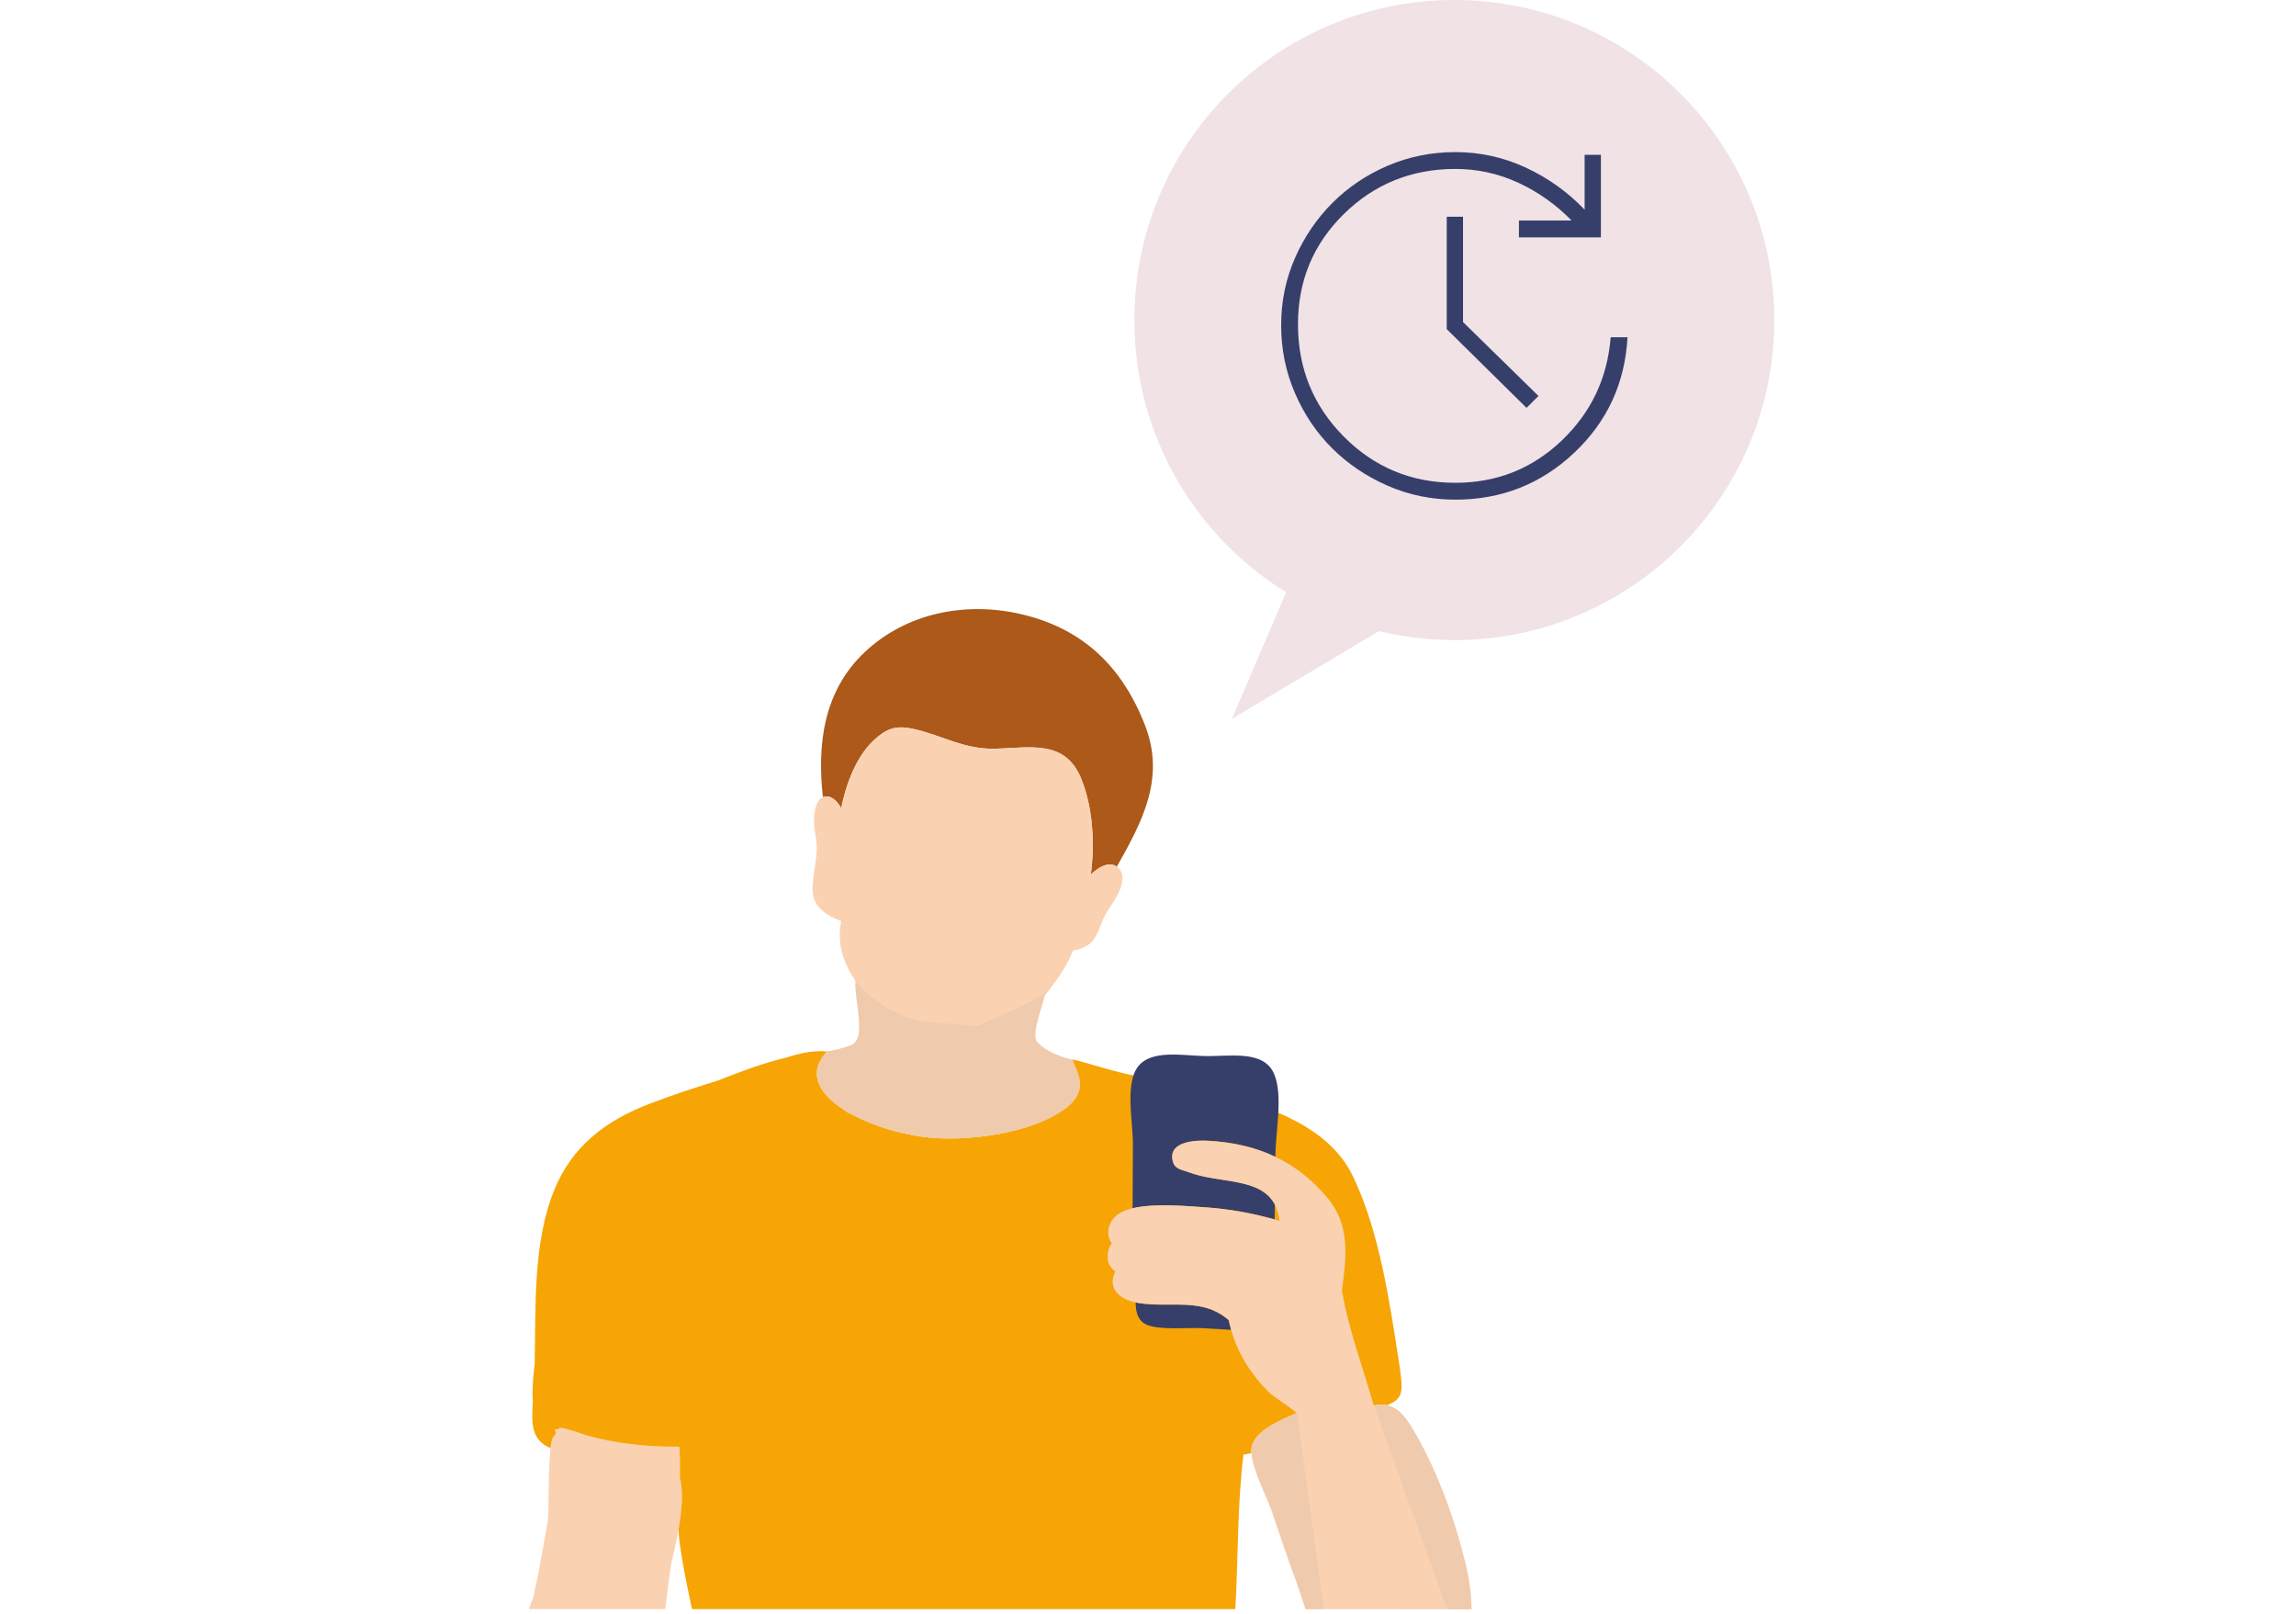 <svg width="343" height="241" viewBox="0 0 343 241" fill="none" xmlns="http://www.w3.org/2000/svg">
<path d="M217.262 0C190.864 0 169.462 21.402 169.462 47.8C169.462 64.981 178.531 80.038 192.136 88.463L184.035 107.369L206.002 94.256C209.615 95.129 213.382 95.602 217.262 95.602C243.663 95.602 265.063 74.201 265.063 47.801C265.063 21.402 243.662 0 217.262 0Z" fill="#F0E2E5"/>
<path d="M217.426 74.625C213.857 74.625 210.49 73.935 207.327 72.556C204.166 71.179 201.408 69.326 199.056 67C196.704 64.675 194.84 61.918 193.46 58.728C192.081 55.538 191.392 52.158 191.392 48.59C191.392 45.022 192.081 41.669 193.46 38.533C194.84 35.398 196.704 32.654 199.056 30.301C201.408 27.948 204.166 26.097 207.327 24.745C210.49 23.393 213.857 22.718 217.426 22.718C221.102 22.718 224.603 23.487 227.928 25.029C231.254 26.57 234.186 28.665 236.727 31.313V23.123H239.16V35.45H226.914V32.936H234.781C232.456 30.556 229.806 28.678 226.834 27.299C223.86 25.921 220.724 25.232 217.425 25.232C210.883 25.232 205.325 27.475 200.757 31.964C196.189 36.452 193.905 41.939 193.905 48.426C193.905 55.023 196.189 60.618 200.757 65.215C205.325 69.811 210.882 72.109 217.425 72.109C223.589 72.109 228.872 70.016 233.28 65.825C237.687 61.634 240.134 56.484 240.621 50.373H243.134C242.756 57.241 240.092 62.998 235.146 67.648C230.199 72.3 224.293 74.625 217.426 74.625ZM228.05 60.918L216.129 49.158V32.369H218.562V48.103L229.832 59.135L228.05 60.918Z" fill="#363E6A"/>
<path d="M123.107 119.001C123.126 119.001 123.133 118.987 123.152 118.987C124.237 118.773 125.097 119.683 125.658 120.722C126.553 116.344 128.407 111.834 131.781 109.546C133.443 108.412 134.887 108.506 136.794 108.946C140.947 109.946 144.026 111.903 148.531 111.825C153.798 111.732 159.086 110.356 161.51 116.281C163.214 120.446 163.598 125.76 162.953 130.601C164.074 129.561 165.393 128.756 166.555 129.27C166.59 129.288 166.618 129.301 166.649 129.328C166.721 129.356 166.78 129.401 166.845 129.437C170.555 122.865 174.129 116.316 171.091 108.424C167.665 99.519 161.681 93.764 152.288 91.671C144.119 89.837 135.381 91.575 129.214 97.369C123.036 103.165 122.051 111.113 122.933 119.042C122.995 119.037 123.049 119.02 123.107 119.001Z" fill="#AC5919"/>
<path d="M99.389 240.333C99.638 238.083 99.939 235.896 100.236 233.683C100.236 233.657 100.255 233.63 100.255 233.601C100.646 231.939 101.072 230.154 101.372 228.398C101.476 227.828 101.586 227.252 101.649 226.694C101.949 224.51 102.007 222.411 101.586 220.662C101.608 219.205 101.589 217.733 101.513 216.248C101.497 216.153 101.42 216.074 101.315 216.074C96.611 216.111 92.165 215.621 87.674 214.408C87.674 214.408 87.674 214.408 87.655 214.408C87.372 214.282 84.135 213.177 83.772 213.282C81.715 213.941 83.877 213.209 82.638 214.688C82.52 214.816 82.424 215.14 82.351 215.581C82.307 215.793 82.274 216.037 82.248 216.29C81.871 219.481 82.007 226.126 81.856 227.038C81.46 229.523 80.934 231.989 80.526 234.462C80.327 235.704 79.917 237.15 79.663 238.605C79.419 239.185 79.215 239.746 79 240.331H99.389V240.333Z" fill="#FAD1B1"/>
<path d="M125.85 165.6C126.323 165.983 126.867 166.292 127.466 166.54C130.477 168.148 134.338 169.302 137.89 169.781C144.231 170.637 154.448 169.293 159.458 165.314C162.732 162.585 160.833 160.087 160.198 158.285C160.13 158.238 156.697 157.627 154.911 155.595C153.971 154.53 155.823 149.946 156.075 148.624C157.791 146.605 159.302 144.437 160.316 141.971C161.461 141.794 162.57 141.314 163.245 140.504C164.148 139.406 164.476 137.721 165.211 136.481C165.888 135.337 166.716 134.264 167.241 133.029C167.724 131.903 168.04 130.207 166.854 129.436C166.791 129.391 166.733 129.347 166.66 129.327C166.624 129.295 166.598 129.287 166.566 129.269C165.403 128.755 164.086 129.559 162.965 130.6C163.609 125.758 163.223 120.445 161.521 116.28C159.095 110.349 153.808 111.726 148.541 111.825C144.037 111.911 140.956 109.946 136.806 108.945C134.893 108.496 133.453 108.411 131.792 109.546C128.422 111.833 126.569 116.344 125.668 120.722C125.106 119.683 124.252 118.773 123.162 118.986C123.144 118.986 123.136 118.996 123.118 118.996C123.055 119.018 123.003 119.038 122.949 119.054C121.711 119.532 121.587 121.835 121.604 122.825C121.618 123.905 121.91 124.954 121.995 126.024C122.11 127.683 121.714 129.226 121.538 130.862C121.393 132.169 121.183 133.547 121.842 134.768C122.564 136.117 124.111 137.02 125.677 137.56C124.967 140.898 126.019 143.813 127.819 146.573C127.568 149.254 129.617 155.225 127.092 156.13C124.716 156.983 123.547 157.015 123.547 157.015C123.471 157.11 123.394 157.202 123.316 157.292C120.677 160.356 122.372 163.317 125.85 165.6Z" fill="#FAD1B1"/>
<path d="M184.541 240.333C185.007 232.404 184.804 225.14 185.757 217.259C186.167 217.187 186.558 217.112 186.969 217.038C186.952 216.943 186.952 216.852 186.952 216.767C186.952 216.531 186.969 216.307 187.016 216.103C187.588 213.628 191.054 212.262 193.714 211.053C192.46 209.955 190.268 208.634 189.586 207.971C188.404 206.794 187.365 205.53 186.47 204.166C185.319 202.406 184.485 200.552 183.927 198.62C182.477 198.529 181.039 198.456 179.603 198.369C177.435 198.251 173.235 198.696 171.313 197.855C169.94 197.256 169.666 195.882 169.652 194.53C169.558 194.503 169.452 194.49 169.365 194.462C166.78 193.846 165.524 192.055 166.64 189.925C166.082 189.53 165.674 189.012 165.552 188.367C165.386 187.564 165.524 186.418 166.114 185.737C165.083 184.343 165.552 182.259 167.277 181.206C167.807 180.897 168.456 180.642 169.198 180.47C169.215 177.269 169.229 174.066 169.244 170.864C169.244 168.163 168.456 163.979 169.198 161.115C169.229 160.952 169.275 160.788 169.335 160.643C165.238 159.789 160.084 157.976 160.197 158.294C160.833 160.093 162.73 162.599 159.456 165.324C154.447 169.302 144.225 170.656 137.89 169.793C134.339 169.321 130.479 168.158 127.466 166.547C126.862 166.304 126.316 165.986 125.849 165.607C122.37 163.317 120.676 160.365 123.305 157.314C123.382 157.223 123.46 157.136 123.537 157.036C121.404 156.858 119.436 157.314 117.457 157.959C114.082 158.739 110.499 160.105 107.247 161.384C103.827 162.453 100.392 163.558 97.069 164.844C90.338 167.401 85.43 171.333 82.85 177.614C79.567 185.576 80.066 195.135 79.873 203.763C79.644 205.604 79.475 207.555 79.599 209.346C79.372 212.783 79.417 215.101 82.241 216.29C82.273 216.031 82.306 215.793 82.346 215.582C82.423 215.136 82.515 214.818 82.631 214.689C83.873 213.219 81.71 213.942 83.767 213.283C84.131 213.178 87.369 214.282 87.65 214.409C87.669 214.409 87.669 214.409 87.669 214.409C92.16 215.631 96.606 216.112 101.313 216.075C101.415 216.075 101.494 216.162 101.508 216.249C101.583 217.733 101.602 219.206 101.571 220.663C101.994 222.415 101.933 224.514 101.634 226.703C101.571 227.261 101.466 227.828 101.356 228.406C101.424 230.672 102.295 235.3 103.368 240.333H184.541Z" fill="#F6A505"/>
<path d="M208.95 203.183C207.588 194.38 206.074 183.981 202.175 175.797C200.028 171.263 195.943 168.322 190.967 166.208C185.775 163.911 174.844 161.986 169.336 160.627C166.674 159.974 168.872 163.848 167.306 166.208C165.94 168.267 164.389 167.045 162.845 168.957C158.159 174.786 153.908 180.97 150.135 187.418C149.231 188.968 148.337 190.882 149.153 192.47C149.472 193.097 150.012 193.56 150.543 194.023C153.392 196.479 156.262 198.955 159.526 200.817C164.522 203.674 170.217 204.987 175.73 206.599C179.554 207.724 183.327 209.011 187.102 210.292C188.491 210.763 189.909 211.235 191.37 211.188C192.933 211.144 192.22 211.466 193.719 211.014C196.634 210.153 202.393 210.131 205.244 209.919C205.406 209.904 205.507 209.885 205.584 209.867C206.179 209.776 206.723 209.782 207.207 209.885C207.207 209.885 207.207 209.885 207.224 209.885C209.744 208.809 209.671 207.896 208.95 203.183Z" fill="#F6A505"/>
<path d="M179.861 157.726C176.031 157.621 170.938 156.555 169.438 160.315C169.393 160.409 169.362 160.519 169.335 160.619C169.27 160.77 169.229 160.933 169.198 161.096C168.456 163.971 169.244 168.152 169.244 170.848C169.229 174.048 169.216 177.251 169.198 180.451C169.215 180.451 169.244 180.436 169.275 180.436C172.585 179.671 177.549 180.151 180.12 180.32C183.601 180.56 187.022 181.173 190.348 182.105C190.378 182.105 190.391 182.105 190.423 182.13C190.438 181.4 190.438 180.65 190.454 179.916C190.423 179.856 190.411 179.809 190.378 179.756C188.172 175.845 182.09 176.761 177.689 175.109C176.386 174.624 175.405 174.655 175.159 173.182C174.686 170.408 178.776 170.255 180.635 170.382C184.383 170.614 187.608 171.378 190.432 172.729C190.463 172.729 190.497 172.745 190.529 172.762C190.529 172.686 190.529 172.621 190.529 172.558C190.543 170.909 190.801 168.824 190.936 166.74C190.95 166.562 190.966 166.386 190.966 166.208C191.072 164.125 191.015 162.093 190.39 160.523C188.895 156.705 183.674 157.831 179.861 157.726Z" fill="#363E6A"/>
<path d="M183.568 197.165C182.481 196.26 181.239 195.526 179.458 195.163C176.297 194.521 172.952 195.192 169.789 194.558C169.742 194.548 169.699 194.548 169.657 194.53C169.669 195.899 169.944 197.264 171.319 197.855C173.24 198.701 177.444 198.25 179.607 198.369C181.043 198.455 182.482 198.528 183.931 198.62C183.931 198.605 183.931 198.578 183.916 198.545C183.781 198.107 183.674 197.619 183.568 197.165Z" fill="#363E6A"/>
<path d="M165.532 188.35C165.656 188.993 166.064 189.513 166.623 189.908C165.504 192.032 166.759 193.828 169.347 194.446C169.438 194.472 169.541 194.486 169.634 194.513C169.68 194.53 169.725 194.53 169.766 194.541C172.926 195.176 176.272 194.504 179.436 195.144C181.219 195.508 182.46 196.242 183.545 197.148C183.649 197.611 183.758 198.083 183.894 198.533C183.908 198.569 183.908 198.594 183.908 198.608C184.468 200.545 185.303 202.397 186.451 204.159C187.344 205.517 188.387 206.783 189.567 207.957C190.25 208.624 192.442 209.946 193.697 211.027C191.034 212.245 187.569 213.595 186.999 216.08C186.952 216.285 186.934 216.5 186.934 216.738C186.934 216.822 186.934 216.917 186.952 217.01C187.103 219.586 189.387 223.891 190.004 225.763C191.236 229.451 192.502 233.133 193.833 236.803C194.258 237.981 194.363 238.235 195.029 240.333L219.829 240.349C219.792 237.057 219.373 235.564 218.865 233.492C217.357 227.176 214.772 220.009 211.47 214.238C210.309 212.245 209.187 210.35 207.216 209.892C207.198 209.892 207.198 209.892 207.198 209.892C206.671 209.79 206.082 209.776 205.413 209.892C205.349 209.892 205.295 209.909 205.232 209.928C203.6 204.16 201.465 198.632 200.481 192.746C201.103 187.869 201.799 183.067 198.333 178.941C196.048 176.212 193.502 174.172 190.512 172.766C190.481 172.748 190.448 172.735 190.417 172.735C187.594 171.38 184.369 170.617 180.622 170.385C178.759 170.267 174.671 170.413 175.145 173.186C175.389 174.658 176.371 174.617 177.674 175.114C182.075 176.763 188.156 175.847 190.362 179.761C190.393 179.813 190.408 179.859 190.44 179.919C190.786 180.577 191.03 181.372 191.133 182.326C190.889 182.257 190.654 182.199 190.407 182.134C190.376 182.109 190.361 182.109 190.331 182.109C187.005 181.181 183.585 180.564 180.103 180.324C177.537 180.155 172.572 179.674 169.257 180.442C169.225 180.442 169.199 180.457 169.182 180.457C168.44 180.629 167.79 180.882 167.261 181.191C165.533 182.246 165.072 184.33 166.098 185.723C165.504 186.402 165.369 187.546 165.532 188.35Z" fill="#FAD1B1"/>
<path d="M145.929 153.225C145.929 153.225 145.929 153.225 139.147 152.722C132.367 152.22 127.827 146.576 127.827 146.576C127.578 149.257 129.626 155.229 127.102 156.132C124.727 156.986 123.56 157.019 123.56 157.019C123.481 157.113 123.404 157.205 123.328 157.295C120.688 160.356 122.383 163.318 125.862 165.601C126.334 165.984 126.877 166.293 127.479 166.541C130.488 168.149 134.349 169.303 137.9 169.782C144.241 170.637 154.459 169.294 159.468 165.315C162.742 162.585 160.845 160.087 160.208 158.285C160.141 158.239 156.708 157.628 154.921 155.596C153.982 154.531 155.835 149.947 156.084 148.625C156.464 148.181 156.828 147.728 157.183 147.268C155.402 149.541 145.929 153.225 145.929 153.225Z" fill="#F0CAAC"/>
<path d="M197.75 240.333C197.75 240.333 193.778 211.052 193.758 211.026C191.096 212.241 187.631 213.595 187.058 216.079C187.013 216.284 186.993 216.499 186.993 216.737C186.993 216.821 186.993 216.917 187.013 217.009C187.162 219.585 189.448 223.89 190.065 225.762C191.296 229.45 192.563 233.132 193.894 236.802C194.21 237.677 194.584 238.9 195.027 240.332H197.75V240.333Z" fill="#F0CAAC"/>
<path d="M211.533 214.237C210.368 212.241 209.246 210.35 207.277 209.891C207.258 209.891 207.258 209.891 207.258 209.891C206.732 209.789 205.911 209.805 205.245 209.919L216.19 240.333L219.828 240.349C219.703 237.663 219.352 235.236 218.927 233.492C217.417 227.175 214.834 220.008 211.533 214.237Z" fill="#F0CAAC"/>
</svg>
